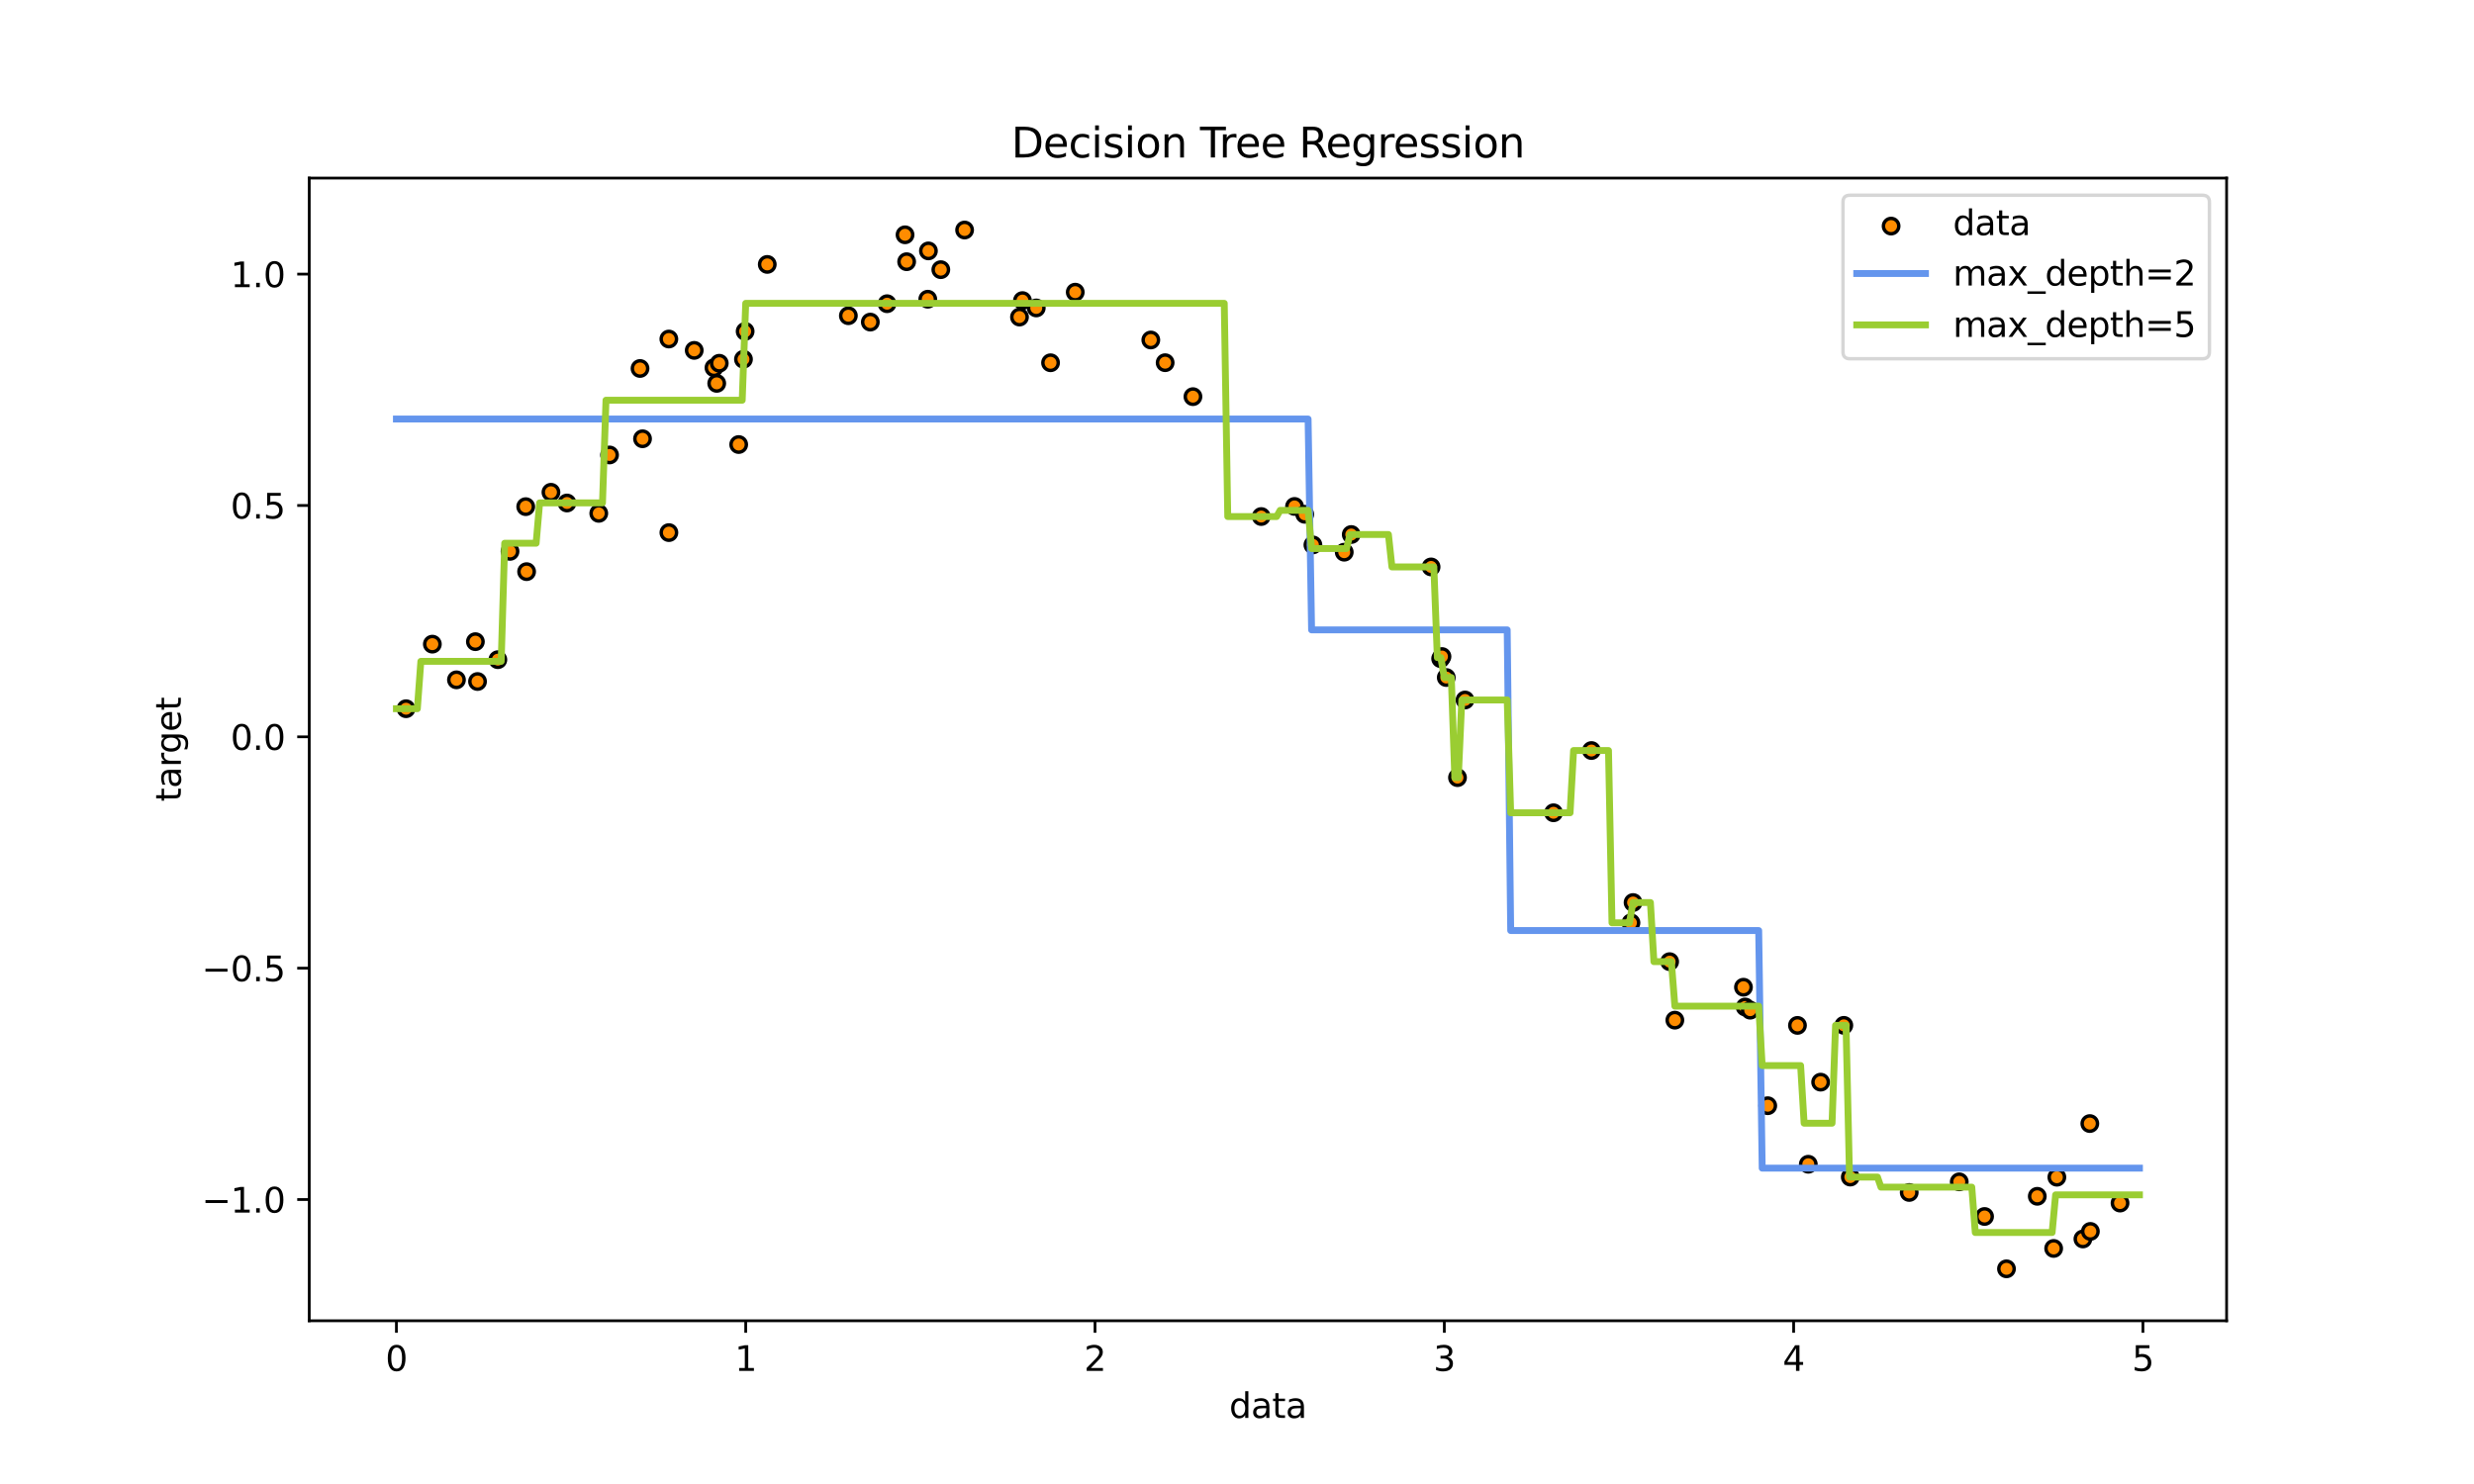<?xml version="1.0" encoding="utf-8" standalone="no"?>
<!DOCTYPE svg PUBLIC "-//W3C//DTD SVG 1.1//EN"
  "http://www.w3.org/Graphics/SVG/1.1/DTD/svg11.dtd">
<svg xmlns:xlink="http://www.w3.org/1999/xlink" width="720pt" height="432pt" viewBox="0 0 720 432" xmlns="http://www.w3.org/2000/svg" version="1.1">
 <defs>
  <style type="text/css">*{stroke-linejoin: round; stroke-linecap: butt}</style>
 </defs>
 <g id="figure_1">
  <g id="patch_1">
   <path d="M 0 432 
L 720 432 
L 720 0 
L 0 0 
z
" style="fill: #ffffff"/>
  </g>
  <g id="axes_1">
   <g id="patch_2">
    <path d="M 90 384.48 
L 648 384.48 
L 648 51.84 
L 90 51.84 
z
" style="fill: #ffffff"/>
   </g>
   <g id="PathCollection_1">
    <defs>
     <path id="me0fad5964e" d="M 0 2.236 
C 0.593 2.236 1.162 2 1.581 1.581 
C 2 1.162 2.236 0.593 2.236 0 
C 2.236 -0.593 2 -1.162 1.581 -1.581 
C 1.162 -2 0.593 -2.236 0 -2.236 
C -0.593 -2.236 -1.162 -2 -1.581 -1.581 
C -2 -1.162 -2.236 -0.593 -2.236 0 
C -2.236 0.593 -2 1.162 -1.581 1.581 
C -1.162 2 -0.593 2.236 0 2.236 
z
" style="stroke: #000000"/>
    </defs>
    <g clip-path="url(#p75b47d6edd)">
     <use xlink:href="#me0fad5964e" x="118.17" y="206.312" style="fill: #ff8c00; stroke: #000000"/>
     <use xlink:href="#me0fad5964e" x="125.827" y="187.513" style="fill: #ff8c00; stroke: #000000"/>
     <use xlink:href="#me0fad5964e" x="132.843" y="197.901" style="fill: #ff8c00; stroke: #000000"/>
     <use xlink:href="#me0fad5964e" x="138.352" y="186.792" style="fill: #ff8c00; stroke: #000000"/>
     <use xlink:href="#me0fad5964e" x="138.974" y="198.391" style="fill: #ff8c00; stroke: #000000"/>
     <use xlink:href="#me0fad5964e" x="144.887" y="192.034" style="fill: #ff8c00; stroke: #000000"/>
     <use xlink:href="#me0fad5964e" x="148.429" y="160.506" style="fill: #ff8c00; stroke: #000000"/>
     <use xlink:href="#me0fad5964e" x="153" y="147.488" style="fill: #ff8c00; stroke: #000000"/>
     <use xlink:href="#me0fad5964e" x="153.257" y="166.409" style="fill: #ff8c00; stroke: #000000"/>
     <use xlink:href="#me0fad5964e" x="160.343" y="143.303" style="fill: #ff8c00; stroke: #000000"/>
     <use xlink:href="#me0fad5964e" x="165.009" y="146.425" style="fill: #ff8c00; stroke: #000000"/>
     <use xlink:href="#me0fad5964e" x="174.259" y="149.439" style="fill: #ff8c00; stroke: #000000"/>
     <use xlink:href="#me0fad5964e" x="177.394" y="132.441" style="fill: #ff8c00; stroke: #000000"/>
     <use xlink:href="#me0fad5964e" x="186.267" y="107.264" style="fill: #ff8c00; stroke: #000000"/>
     <use xlink:href="#me0fad5964e" x="186.994" y="127.727" style="fill: #ff8c00; stroke: #000000"/>
     <use xlink:href="#me0fad5964e" x="194.654" y="98.692" style="fill: #ff8c00; stroke: #000000"/>
     <use xlink:href="#me0fad5964e" x="194.666" y="155.042" style="fill: #ff8c00; stroke: #000000"/>
     <use xlink:href="#me0fad5964e" x="202.039" y="101.995" style="fill: #ff8c00; stroke: #000000"/>
     <use xlink:href="#me0fad5964e" x="207.783" y="107.05" style="fill: #ff8c00; stroke: #000000"/>
     <use xlink:href="#me0fad5964e" x="208.586" y="111.6" style="fill: #ff8c00; stroke: #000000"/>
     <use xlink:href="#me0fad5964e" x="209.323" y="105.745" style="fill: #ff8c00; stroke: #000000"/>
     <use xlink:href="#me0fad5964e" x="214.98" y="129.406" style="fill: #ff8c00; stroke: #000000"/>
     <use xlink:href="#me0fad5964e" x="216.369" y="104.579" style="fill: #ff8c00; stroke: #000000"/>
     <use xlink:href="#me0fad5964e" x="216.856" y="96.459" style="fill: #ff8c00; stroke: #000000"/>
     <use xlink:href="#me0fad5964e" x="223.293" y="76.972" style="fill: #ff8c00; stroke: #000000"/>
     <use xlink:href="#me0fad5964e" x="246.899" y="91.909" style="fill: #ff8c00; stroke: #000000"/>
     <use xlink:href="#me0fad5964e" x="253.287" y="93.761" style="fill: #ff8c00; stroke: #000000"/>
     <use xlink:href="#me0fad5964e" x="258.16" y="88.41" style="fill: #ff8c00; stroke: #000000"/>
     <use xlink:href="#me0fad5964e" x="263.392" y="68.351" style="fill: #ff8c00; stroke: #000000"/>
     <use xlink:href="#me0fad5964e" x="263.858" y="76.184" style="fill: #ff8c00; stroke: #000000"/>
     <use xlink:href="#me0fad5964e" x="270.007" y="87.098" style="fill: #ff8c00; stroke: #000000"/>
     <use xlink:href="#me0fad5964e" x="270.196" y="73.037" style="fill: #ff8c00; stroke: #000000"/>
     <use xlink:href="#me0fad5964e" x="273.803" y="78.5" style="fill: #ff8c00; stroke: #000000"/>
     <use xlink:href="#me0fad5964e" x="280.726" y="66.96" style="fill: #ff8c00; stroke: #000000"/>
     <use xlink:href="#me0fad5964e" x="296.698" y="92.297" style="fill: #ff8c00; stroke: #000000"/>
     <use xlink:href="#me0fad5964e" x="297.568" y="87.502" style="fill: #ff8c00; stroke: #000000"/>
     <use xlink:href="#me0fad5964e" x="301.581" y="89.641" style="fill: #ff8c00; stroke: #000000"/>
     <use xlink:href="#me0fad5964e" x="305.738" y="105.602" style="fill: #ff8c00; stroke: #000000"/>
     <use xlink:href="#me0fad5964e" x="312.924" y="85.05" style="fill: #ff8c00; stroke: #000000"/>
     <use xlink:href="#me0fad5964e" x="334.917" y="98.972" style="fill: #ff8c00; stroke: #000000"/>
     <use xlink:href="#me0fad5964e" x="339.088" y="105.583" style="fill: #ff8c00; stroke: #000000"/>
     <use xlink:href="#me0fad5964e" x="347.179" y="115.465" style="fill: #ff8c00; stroke: #000000"/>
     <use xlink:href="#me0fad5964e" x="367.057" y="150.367" style="fill: #ff8c00; stroke: #000000"/>
     <use xlink:href="#me0fad5964e" x="376.744" y="147.425" style="fill: #ff8c00; stroke: #000000"/>
     <use xlink:href="#me0fad5964e" x="379.709" y="149.712" style="fill: #ff8c00; stroke: #000000"/>
     <use xlink:href="#me0fad5964e" x="382.092" y="158.627" style="fill: #ff8c00; stroke: #000000"/>
     <use xlink:href="#me0fad5964e" x="391.21" y="160.745" style="fill: #ff8c00; stroke: #000000"/>
     <use xlink:href="#me0fad5964e" x="393.251" y="155.601" style="fill: #ff8c00; stroke: #000000"/>
     <use xlink:href="#me0fad5964e" x="416.482" y="165.035" style="fill: #ff8c00; stroke: #000000"/>
     <use xlink:href="#me0fad5964e" x="419.27" y="191.734" style="fill: #ff8c00; stroke: #000000"/>
     <use xlink:href="#me0fad5964e" x="419.655" y="191.121" style="fill: #ff8c00; stroke: #000000"/>
     <use xlink:href="#me0fad5964e" x="420.904" y="197.231" style="fill: #ff8c00; stroke: #000000"/>
     <use xlink:href="#me0fad5964e" x="424.172" y="226.372" style="fill: #ff8c00; stroke: #000000"/>
     <use xlink:href="#me0fad5964e" x="426.362" y="203.773" style="fill: #ff8c00; stroke: #000000"/>
     <use xlink:href="#me0fad5964e" x="452.117" y="236.604" style="fill: #ff8c00; stroke: #000000"/>
     <use xlink:href="#me0fad5964e" x="463.152" y="218.482" style="fill: #ff8c00; stroke: #000000"/>
     <use xlink:href="#me0fad5964e" x="474.652" y="268.628" style="fill: #ff8c00; stroke: #000000"/>
     <use xlink:href="#me0fad5964e" x="475.269" y="262.731" style="fill: #ff8c00; stroke: #000000"/>
     <use xlink:href="#me0fad5964e" x="485.91" y="279.943" style="fill: #ff8c00; stroke: #000000"/>
     <use xlink:href="#me0fad5964e" x="487.428" y="296.971" style="fill: #ff8c00; stroke: #000000"/>
     <use xlink:href="#me0fad5964e" x="507.392" y="287.383" style="fill: #ff8c00; stroke: #000000"/>
     <use xlink:href="#me0fad5964e" x="507.887" y="293.143" style="fill: #ff8c00; stroke: #000000"/>
     <use xlink:href="#me0fad5964e" x="509.355" y="294.069" style="fill: #ff8c00; stroke: #000000"/>
     <use xlink:href="#me0fad5964e" x="514.46" y="321.879" style="fill: #ff8c00; stroke: #000000"/>
     <use xlink:href="#me0fad5964e" x="523.112" y="298.496" style="fill: #ff8c00; stroke: #000000"/>
     <use xlink:href="#me0fad5964e" x="526.263" y="338.918" style="fill: #ff8c00; stroke: #000000"/>
     <use xlink:href="#me0fad5964e" x="529.854" y="315.02" style="fill: #ff8c00; stroke: #000000"/>
     <use xlink:href="#me0fad5964e" x="536.602" y="298.482" style="fill: #ff8c00; stroke: #000000"/>
     <use xlink:href="#me0fad5964e" x="538.485" y="342.653" style="fill: #ff8c00; stroke: #000000"/>
     <use xlink:href="#me0fad5964e" x="555.632" y="347.131" style="fill: #ff8c00; stroke: #000000"/>
     <use xlink:href="#me0fad5964e" x="570.195" y="344.04" style="fill: #ff8c00; stroke: #000000"/>
     <use xlink:href="#me0fad5964e" x="577.561" y="354.122" style="fill: #ff8c00; stroke: #000000"/>
     <use xlink:href="#me0fad5964e" x="583.942" y="369.36" style="fill: #ff8c00; stroke: #000000"/>
     <use xlink:href="#me0fad5964e" x="592.901" y="348.249" style="fill: #ff8c00; stroke: #000000"/>
     <use xlink:href="#me0fad5964e" x="597.672" y="363.427" style="fill: #ff8c00; stroke: #000000"/>
     <use xlink:href="#me0fad5964e" x="598.602" y="342.694" style="fill: #ff8c00; stroke: #000000"/>
     <use xlink:href="#me0fad5964e" x="606.184" y="360.67" style="fill: #ff8c00; stroke: #000000"/>
     <use xlink:href="#me0fad5964e" x="608.193" y="327.075" style="fill: #ff8c00; stroke: #000000"/>
     <use xlink:href="#me0fad5964e" x="608.358" y="358.472" style="fill: #ff8c00; stroke: #000000"/>
     <use xlink:href="#me0fad5964e" x="616.988" y="350.219" style="fill: #ff8c00; stroke: #000000"/>
    </g>
   </g>
   <g id="matplotlib.axis_1">
    <g id="xtick_1">
     <g id="line2d_1">
      <defs>
       <path id="m359d665401" d="M 0 0 
L 0 3.5 
" style="stroke: #000000; stroke-width: 0.8"/>
      </defs>
      <g>
       <use xlink:href="#m359d665401" x="115.364" y="384.48" style="stroke: #000000; stroke-width: 0.8"/>
      </g>
     </g>
     <g id="text_1">
      <!-- 0 -->
      <g transform="translate(112.182 399.078) scale(0.1 -0.1)">
       <defs>
        <path id="DejaVuSans-30" d="M 2034 4250 
Q 1547 4250 1301 3770 
Q 1056 3291 1056 2328 
Q 1056 1369 1301 889 
Q 1547 409 2034 409 
Q 2525 409 2770 889 
Q 3016 1369 3016 2328 
Q 3016 3291 2770 3770 
Q 2525 4250 2034 4250 
z
M 2034 4750 
Q 2819 4750 3233 4129 
Q 3647 3509 3647 2328 
Q 3647 1150 3233 529 
Q 2819 -91 2034 -91 
Q 1250 -91 836 529 
Q 422 1150 422 2328 
Q 422 3509 836 4129 
Q 1250 4750 2034 4750 
z
" transform="scale(0.016)"/>
       </defs>
       <use xlink:href="#DejaVuSans-30"/>
      </g>
     </g>
    </g>
    <g id="xtick_2">
     <g id="line2d_2">
      <g>
       <use xlink:href="#m359d665401" x="217.021" y="384.48" style="stroke: #000000; stroke-width: 0.8"/>
      </g>
     </g>
     <g id="text_2">
      <!-- 1 -->
      <g transform="translate(213.84 399.078) scale(0.1 -0.1)">
       <defs>
        <path id="DejaVuSans-31" d="M 794 531 
L 1825 531 
L 1825 4091 
L 703 3866 
L 703 4441 
L 1819 4666 
L 2450 4666 
L 2450 531 
L 3481 531 
L 3481 0 
L 794 0 
L 794 531 
z
" transform="scale(0.016)"/>
       </defs>
       <use xlink:href="#DejaVuSans-31"/>
      </g>
     </g>
    </g>
    <g id="xtick_3">
     <g id="line2d_3">
      <g>
       <use xlink:href="#m359d665401" x="318.679" y="384.48" style="stroke: #000000; stroke-width: 0.8"/>
      </g>
     </g>
     <g id="text_3">
      <!-- 2 -->
      <g transform="translate(315.498 399.078) scale(0.1 -0.1)">
       <defs>
        <path id="DejaVuSans-32" d="M 1228 531 
L 3431 531 
L 3431 0 
L 469 0 
L 469 531 
Q 828 903 1448 1529 
Q 2069 2156 2228 2338 
Q 2531 2678 2651 2914 
Q 2772 3150 2772 3378 
Q 2772 3750 2511 3984 
Q 2250 4219 1831 4219 
Q 1534 4219 1204 4116 
Q 875 4013 500 3803 
L 500 4441 
Q 881 4594 1212 4672 
Q 1544 4750 1819 4750 
Q 2544 4750 2975 4387 
Q 3406 4025 3406 3419 
Q 3406 3131 3298 2873 
Q 3191 2616 2906 2266 
Q 2828 2175 2409 1742 
Q 1991 1309 1228 531 
z
" transform="scale(0.016)"/>
       </defs>
       <use xlink:href="#DejaVuSans-32"/>
      </g>
     </g>
    </g>
    <g id="xtick_4">
     <g id="line2d_4">
      <g>
       <use xlink:href="#m359d665401" x="420.337" y="384.48" style="stroke: #000000; stroke-width: 0.8"/>
      </g>
     </g>
     <g id="text_4">
      <!-- 3 -->
      <g transform="translate(417.156 399.078) scale(0.1 -0.1)">
       <defs>
        <path id="DejaVuSans-33" d="M 2597 2516 
Q 3050 2419 3304 2112 
Q 3559 1806 3559 1356 
Q 3559 666 3084 287 
Q 2609 -91 1734 -91 
Q 1441 -91 1130 -33 
Q 819 25 488 141 
L 488 750 
Q 750 597 1062 519 
Q 1375 441 1716 441 
Q 2309 441 2620 675 
Q 2931 909 2931 1356 
Q 2931 1769 2642 2001 
Q 2353 2234 1838 2234 
L 1294 2234 
L 1294 2753 
L 1863 2753 
Q 2328 2753 2575 2939 
Q 2822 3125 2822 3475 
Q 2822 3834 2567 4026 
Q 2313 4219 1838 4219 
Q 1578 4219 1281 4162 
Q 984 4106 628 3988 
L 628 4550 
Q 988 4650 1302 4700 
Q 1616 4750 1894 4750 
Q 2613 4750 3031 4423 
Q 3450 4097 3450 3541 
Q 3450 3153 3228 2886 
Q 3006 2619 2597 2516 
z
" transform="scale(0.016)"/>
       </defs>
       <use xlink:href="#DejaVuSans-33"/>
      </g>
     </g>
    </g>
    <g id="xtick_5">
     <g id="line2d_5">
      <g>
       <use xlink:href="#m359d665401" x="521.995" y="384.48" style="stroke: #000000; stroke-width: 0.8"/>
      </g>
     </g>
     <g id="text_5">
      <!-- 4 -->
      <g transform="translate(518.814 399.078) scale(0.1 -0.1)">
       <defs>
        <path id="DejaVuSans-34" d="M 2419 4116 
L 825 1625 
L 2419 1625 
L 2419 4116 
z
M 2253 4666 
L 3047 4666 
L 3047 1625 
L 3713 1625 
L 3713 1100 
L 3047 1100 
L 3047 0 
L 2419 0 
L 2419 1100 
L 313 1100 
L 313 1709 
L 2253 4666 
z
" transform="scale(0.016)"/>
       </defs>
       <use xlink:href="#DejaVuSans-34"/>
      </g>
     </g>
    </g>
    <g id="xtick_6">
     <g id="line2d_6">
      <g>
       <use xlink:href="#m359d665401" x="623.653" y="384.48" style="stroke: #000000; stroke-width: 0.8"/>
      </g>
     </g>
     <g id="text_6">
      <!-- 5 -->
      <g transform="translate(620.472 399.078) scale(0.1 -0.1)">
       <defs>
        <path id="DejaVuSans-35" d="M 691 4666 
L 3169 4666 
L 3169 4134 
L 1269 4134 
L 1269 2991 
Q 1406 3038 1543 3061 
Q 1681 3084 1819 3084 
Q 2600 3084 3056 2656 
Q 3513 2228 3513 1497 
Q 3513 744 3044 326 
Q 2575 -91 1722 -91 
Q 1428 -91 1123 -41 
Q 819 9 494 109 
L 494 744 
Q 775 591 1075 516 
Q 1375 441 1709 441 
Q 2250 441 2565 725 
Q 2881 1009 2881 1497 
Q 2881 1984 2565 2268 
Q 2250 2553 1709 2553 
Q 1456 2553 1204 2497 
Q 953 2441 691 2322 
L 691 4666 
z
" transform="scale(0.016)"/>
       </defs>
       <use xlink:href="#DejaVuSans-35"/>
      </g>
     </g>
    </g>
    <g id="text_7">
     <!-- data -->
     <g transform="translate(357.738 412.757) scale(0.1 -0.1)">
      <defs>
       <path id="DejaVuSans-64" d="M 2906 2969 
L 2906 4863 
L 3481 4863 
L 3481 0 
L 2906 0 
L 2906 525 
Q 2725 213 2448 61 
Q 2172 -91 1784 -91 
Q 1150 -91 751 415 
Q 353 922 353 1747 
Q 353 2572 751 3078 
Q 1150 3584 1784 3584 
Q 2172 3584 2448 3432 
Q 2725 3281 2906 2969 
z
M 947 1747 
Q 947 1113 1208 752 
Q 1469 391 1925 391 
Q 2381 391 2643 752 
Q 2906 1113 2906 1747 
Q 2906 2381 2643 2742 
Q 2381 3103 1925 3103 
Q 1469 3103 1208 2742 
Q 947 2381 947 1747 
z
" transform="scale(0.016)"/>
       <path id="DejaVuSans-61" d="M 2194 1759 
Q 1497 1759 1228 1600 
Q 959 1441 959 1056 
Q 959 750 1161 570 
Q 1363 391 1709 391 
Q 2188 391 2477 730 
Q 2766 1069 2766 1631 
L 2766 1759 
L 2194 1759 
z
M 3341 1997 
L 3341 0 
L 2766 0 
L 2766 531 
Q 2569 213 2275 61 
Q 1981 -91 1556 -91 
Q 1019 -91 701 211 
Q 384 513 384 1019 
Q 384 1609 779 1909 
Q 1175 2209 1959 2209 
L 2766 2209 
L 2766 2266 
Q 2766 2663 2505 2880 
Q 2244 3097 1772 3097 
Q 1472 3097 1187 3025 
Q 903 2953 641 2809 
L 641 3341 
Q 956 3463 1253 3523 
Q 1550 3584 1831 3584 
Q 2591 3584 2966 3190 
Q 3341 2797 3341 1997 
z
" transform="scale(0.016)"/>
       <path id="DejaVuSans-74" d="M 1172 4494 
L 1172 3500 
L 2356 3500 
L 2356 3053 
L 1172 3053 
L 1172 1153 
Q 1172 725 1289 603 
Q 1406 481 1766 481 
L 2356 481 
L 2356 0 
L 1766 0 
Q 1100 0 847 248 
Q 594 497 594 1153 
L 594 3053 
L 172 3053 
L 172 3500 
L 594 3500 
L 594 4494 
L 1172 4494 
z
" transform="scale(0.016)"/>
      </defs>
      <use xlink:href="#DejaVuSans-64"/>
      <use xlink:href="#DejaVuSans-61" x="63.477"/>
      <use xlink:href="#DejaVuSans-74" x="124.756"/>
      <use xlink:href="#DejaVuSans-61" x="163.965"/>
     </g>
    </g>
   </g>
   <g id="matplotlib.axis_2">
    <g id="ytick_1">
     <g id="line2d_7">
      <defs>
       <path id="md0c1d14510" d="M 0 0 
L -3.5 0 
" style="stroke: #000000; stroke-width: 0.8"/>
      </defs>
      <g>
       <use xlink:href="#md0c1d14510" x="90" y="349.187" style="stroke: #000000; stroke-width: 0.8"/>
      </g>
     </g>
     <g id="text_8">
      <!-- −1.0 -->
      <g transform="translate(58.717 352.987) scale(0.1 -0.1)">
       <defs>
        <path id="DejaVuSans-2212" d="M 678 2272 
L 4684 2272 
L 4684 1741 
L 678 1741 
L 678 2272 
z
" transform="scale(0.016)"/>
        <path id="DejaVuSans-2e" d="M 684 794 
L 1344 794 
L 1344 0 
L 684 0 
L 684 794 
z
" transform="scale(0.016)"/>
       </defs>
       <use xlink:href="#DejaVuSans-2212"/>
       <use xlink:href="#DejaVuSans-31" x="83.789"/>
       <use xlink:href="#DejaVuSans-2e" x="147.412"/>
       <use xlink:href="#DejaVuSans-30" x="179.199"/>
      </g>
     </g>
    </g>
    <g id="ytick_2">
     <g id="line2d_8">
      <g>
       <use xlink:href="#md0c1d14510" x="90" y="281.84" style="stroke: #000000; stroke-width: 0.8"/>
      </g>
     </g>
     <g id="text_9">
      <!-- −0.5 -->
      <g transform="translate(58.717 285.639) scale(0.1 -0.1)">
       <use xlink:href="#DejaVuSans-2212"/>
       <use xlink:href="#DejaVuSans-30" x="83.789"/>
       <use xlink:href="#DejaVuSans-2e" x="147.412"/>
       <use xlink:href="#DejaVuSans-35" x="179.199"/>
      </g>
     </g>
    </g>
    <g id="ytick_3">
     <g id="line2d_9">
      <g>
       <use xlink:href="#md0c1d14510" x="90" y="214.492" style="stroke: #000000; stroke-width: 0.8"/>
      </g>
     </g>
     <g id="text_10">
      <!-- 0.0 -->
      <g transform="translate(67.097 218.291) scale(0.1 -0.1)">
       <use xlink:href="#DejaVuSans-30"/>
       <use xlink:href="#DejaVuSans-2e" x="63.623"/>
       <use xlink:href="#DejaVuSans-30" x="95.41"/>
      </g>
     </g>
    </g>
    <g id="ytick_4">
     <g id="line2d_10">
      <g>
       <use xlink:href="#md0c1d14510" x="90" y="147.145" style="stroke: #000000; stroke-width: 0.8"/>
      </g>
     </g>
     <g id="text_11">
      <!-- 0.5 -->
      <g transform="translate(67.097 150.944) scale(0.1 -0.1)">
       <use xlink:href="#DejaVuSans-30"/>
       <use xlink:href="#DejaVuSans-2e" x="63.623"/>
       <use xlink:href="#DejaVuSans-35" x="95.41"/>
      </g>
     </g>
    </g>
    <g id="ytick_5">
     <g id="line2d_11">
      <g>
       <use xlink:href="#md0c1d14510" x="90" y="79.797" style="stroke: #000000; stroke-width: 0.8"/>
      </g>
     </g>
     <g id="text_12">
      <!-- 1.0 -->
      <g transform="translate(67.097 83.596) scale(0.1 -0.1)">
       <use xlink:href="#DejaVuSans-31"/>
       <use xlink:href="#DejaVuSans-2e" x="63.623"/>
       <use xlink:href="#DejaVuSans-30" x="95.41"/>
      </g>
     </g>
    </g>
    <g id="text_13">
     <!-- target -->
     <g transform="translate(52.638 233.363) rotate(-90) scale(0.1 -0.1)">
      <defs>
       <path id="DejaVuSans-72" d="M 2631 2963 
Q 2534 3019 2420 3045 
Q 2306 3072 2169 3072 
Q 1681 3072 1420 2755 
Q 1159 2438 1159 1844 
L 1159 0 
L 581 0 
L 581 3500 
L 1159 3500 
L 1159 2956 
Q 1341 3275 1631 3429 
Q 1922 3584 2338 3584 
Q 2397 3584 2469 3576 
Q 2541 3569 2628 3553 
L 2631 2963 
z
" transform="scale(0.016)"/>
       <path id="DejaVuSans-67" d="M 2906 1791 
Q 2906 2416 2648 2759 
Q 2391 3103 1925 3103 
Q 1463 3103 1205 2759 
Q 947 2416 947 1791 
Q 947 1169 1205 825 
Q 1463 481 1925 481 
Q 2391 481 2648 825 
Q 2906 1169 2906 1791 
z
M 3481 434 
Q 3481 -459 3084 -895 
Q 2688 -1331 1869 -1331 
Q 1566 -1331 1297 -1286 
Q 1028 -1241 775 -1147 
L 775 -588 
Q 1028 -725 1275 -790 
Q 1522 -856 1778 -856 
Q 2344 -856 2625 -561 
Q 2906 -266 2906 331 
L 2906 616 
Q 2728 306 2450 153 
Q 2172 0 1784 0 
Q 1141 0 747 490 
Q 353 981 353 1791 
Q 353 2603 747 3093 
Q 1141 3584 1784 3584 
Q 2172 3584 2450 3431 
Q 2728 3278 2906 2969 
L 2906 3500 
L 3481 3500 
L 3481 434 
z
" transform="scale(0.016)"/>
       <path id="DejaVuSans-65" d="M 3597 1894 
L 3597 1613 
L 953 1613 
Q 991 1019 1311 708 
Q 1631 397 2203 397 
Q 2534 397 2845 478 
Q 3156 559 3463 722 
L 3463 178 
Q 3153 47 2828 -22 
Q 2503 -91 2169 -91 
Q 1331 -91 842 396 
Q 353 884 353 1716 
Q 353 2575 817 3079 
Q 1281 3584 2069 3584 
Q 2775 3584 3186 3129 
Q 3597 2675 3597 1894 
z
M 3022 2063 
Q 3016 2534 2758 2815 
Q 2500 3097 2075 3097 
Q 1594 3097 1305 2825 
Q 1016 2553 972 2059 
L 3022 2063 
z
" transform="scale(0.016)"/>
      </defs>
      <use xlink:href="#DejaVuSans-74"/>
      <use xlink:href="#DejaVuSans-61" x="39.209"/>
      <use xlink:href="#DejaVuSans-72" x="100.488"/>
      <use xlink:href="#DejaVuSans-67" x="139.852"/>
      <use xlink:href="#DejaVuSans-65" x="203.328"/>
      <use xlink:href="#DejaVuSans-74" x="264.852"/>
     </g>
    </g>
   </g>
   <g id="line2d_12">
    <path d="M 115.364 121.985 
L 380.691 121.985 
L 381.707 183.36 
L 438.636 183.36 
L 439.652 270.884 
L 511.829 270.884 
L 512.846 340.053 
L 622.636 340.053 
L 622.636 340.053 
" clip-path="url(#p75b47d6edd)" style="fill: none; stroke: #6495ed; stroke-width: 2; stroke-linecap: square"/>
   </g>
   <g id="line2d_13">
    <path d="M 115.364 206.312 
L 121.463 206.312 
L 122.48 192.526 
L 145.861 192.526 
L 146.878 158.134 
L 156.027 158.134 
L 157.043 146.389 
L 175.342 146.389 
L 176.358 116.504 
L 216.005 116.504 
L 217.021 88.303 
L 356.293 88.303 
L 357.309 150.367 
L 371.541 150.367 
L 372.558 148.568 
L 380.691 148.568 
L 381.707 159.686 
L 391.873 159.686 
L 392.89 155.601 
L 404.072 155.601 
L 405.089 165.035 
L 417.287 165.035 
L 418.304 191.427 
L 419.321 191.427 
L 420.337 197.231 
L 422.37 197.231 
L 423.387 226.372 
L 424.404 226.372 
L 425.42 203.773 
L 438.636 203.773 
L 439.652 236.604 
L 456.934 236.604 
L 457.951 218.482 
L 468.116 218.482 
L 469.133 268.628 
L 474.216 268.628 
L 475.232 262.731 
L 480.315 262.731 
L 481.332 279.943 
L 486.415 279.943 
L 487.431 292.892 
L 511.829 292.892 
L 512.846 310.188 
L 524.028 310.188 
L 525.045 326.969 
L 533.177 326.969 
L 534.194 298.482 
L 537.244 298.482 
L 538.26 342.653 
L 546.393 342.653 
L 547.41 345.586 
L 573.841 345.586 
L 574.857 358.79 
L 597.222 358.79 
L 598.238 347.826 
L 622.636 347.826 
L 622.636 347.826 
" clip-path="url(#p75b47d6edd)" style="fill: none; stroke: #9acd32; stroke-width: 2; stroke-linecap: square"/>
   </g>
   <g id="patch_3">
    <path d="M 90 384.48 
L 90 51.84 
" style="fill: none; stroke: #000000; stroke-width: 0.8; stroke-linejoin: miter; stroke-linecap: square"/>
   </g>
   <g id="patch_4">
    <path d="M 648 384.48 
L 648 51.84 
" style="fill: none; stroke: #000000; stroke-width: 0.8; stroke-linejoin: miter; stroke-linecap: square"/>
   </g>
   <g id="patch_5">
    <path d="M 90 384.48 
L 648 384.48 
" style="fill: none; stroke: #000000; stroke-width: 0.8; stroke-linejoin: miter; stroke-linecap: square"/>
   </g>
   <g id="patch_6">
    <path d="M 90 51.84 
L 648 51.84 
" style="fill: none; stroke: #000000; stroke-width: 0.8; stroke-linejoin: miter; stroke-linecap: square"/>
   </g>
   <g id="text_14">
    <!-- Decision Tree Regression -->
    <g transform="translate(294.332 45.84) scale(0.12 -0.12)">
     <defs>
      <path id="DejaVuSans-44" d="M 1259 4147 
L 1259 519 
L 2022 519 
Q 2988 519 3436 956 
Q 3884 1394 3884 2338 
Q 3884 3275 3436 3711 
Q 2988 4147 2022 4147 
L 1259 4147 
z
M 628 4666 
L 1925 4666 
Q 3281 4666 3915 4102 
Q 4550 3538 4550 2338 
Q 4550 1131 3912 565 
Q 3275 0 1925 0 
L 628 0 
L 628 4666 
z
" transform="scale(0.016)"/>
      <path id="DejaVuSans-63" d="M 3122 3366 
L 3122 2828 
Q 2878 2963 2633 3030 
Q 2388 3097 2138 3097 
Q 1578 3097 1268 2742 
Q 959 2388 959 1747 
Q 959 1106 1268 751 
Q 1578 397 2138 397 
Q 2388 397 2633 464 
Q 2878 531 3122 666 
L 3122 134 
Q 2881 22 2623 -34 
Q 2366 -91 2075 -91 
Q 1284 -91 818 406 
Q 353 903 353 1747 
Q 353 2603 823 3093 
Q 1294 3584 2113 3584 
Q 2378 3584 2631 3529 
Q 2884 3475 3122 3366 
z
" transform="scale(0.016)"/>
      <path id="DejaVuSans-69" d="M 603 3500 
L 1178 3500 
L 1178 0 
L 603 0 
L 603 3500 
z
M 603 4863 
L 1178 4863 
L 1178 4134 
L 603 4134 
L 603 4863 
z
" transform="scale(0.016)"/>
      <path id="DejaVuSans-73" d="M 2834 3397 
L 2834 2853 
Q 2591 2978 2328 3040 
Q 2066 3103 1784 3103 
Q 1356 3103 1142 2972 
Q 928 2841 928 2578 
Q 928 2378 1081 2264 
Q 1234 2150 1697 2047 
L 1894 2003 
Q 2506 1872 2764 1633 
Q 3022 1394 3022 966 
Q 3022 478 2636 193 
Q 2250 -91 1575 -91 
Q 1294 -91 989 -36 
Q 684 19 347 128 
L 347 722 
Q 666 556 975 473 
Q 1284 391 1588 391 
Q 1994 391 2212 530 
Q 2431 669 2431 922 
Q 2431 1156 2273 1281 
Q 2116 1406 1581 1522 
L 1381 1569 
Q 847 1681 609 1914 
Q 372 2147 372 2553 
Q 372 3047 722 3315 
Q 1072 3584 1716 3584 
Q 2034 3584 2315 3537 
Q 2597 3491 2834 3397 
z
" transform="scale(0.016)"/>
      <path id="DejaVuSans-6f" d="M 1959 3097 
Q 1497 3097 1228 2736 
Q 959 2375 959 1747 
Q 959 1119 1226 758 
Q 1494 397 1959 397 
Q 2419 397 2687 759 
Q 2956 1122 2956 1747 
Q 2956 2369 2687 2733 
Q 2419 3097 1959 3097 
z
M 1959 3584 
Q 2709 3584 3137 3096 
Q 3566 2609 3566 1747 
Q 3566 888 3137 398 
Q 2709 -91 1959 -91 
Q 1206 -91 779 398 
Q 353 888 353 1747 
Q 353 2609 779 3096 
Q 1206 3584 1959 3584 
z
" transform="scale(0.016)"/>
      <path id="DejaVuSans-6e" d="M 3513 2113 
L 3513 0 
L 2938 0 
L 2938 2094 
Q 2938 2591 2744 2837 
Q 2550 3084 2163 3084 
Q 1697 3084 1428 2787 
Q 1159 2491 1159 1978 
L 1159 0 
L 581 0 
L 581 3500 
L 1159 3500 
L 1159 2956 
Q 1366 3272 1645 3428 
Q 1925 3584 2291 3584 
Q 2894 3584 3203 3211 
Q 3513 2838 3513 2113 
z
" transform="scale(0.016)"/>
      <path id="DejaVuSans-20" transform="scale(0.016)"/>
      <path id="DejaVuSans-54" d="M -19 4666 
L 3928 4666 
L 3928 4134 
L 2272 4134 
L 2272 0 
L 1638 0 
L 1638 4134 
L -19 4134 
L -19 4666 
z
" transform="scale(0.016)"/>
      <path id="DejaVuSans-52" d="M 2841 2188 
Q 3044 2119 3236 1894 
Q 3428 1669 3622 1275 
L 4263 0 
L 3584 0 
L 2988 1197 
Q 2756 1666 2539 1819 
Q 2322 1972 1947 1972 
L 1259 1972 
L 1259 0 
L 628 0 
L 628 4666 
L 2053 4666 
Q 2853 4666 3247 4331 
Q 3641 3997 3641 3322 
Q 3641 2881 3436 2590 
Q 3231 2300 2841 2188 
z
M 1259 4147 
L 1259 2491 
L 2053 2491 
Q 2509 2491 2742 2702 
Q 2975 2913 2975 3322 
Q 2975 3731 2742 3939 
Q 2509 4147 2053 4147 
L 1259 4147 
z
" transform="scale(0.016)"/>
     </defs>
     <use xlink:href="#DejaVuSans-44"/>
     <use xlink:href="#DejaVuSans-65" x="77.002"/>
     <use xlink:href="#DejaVuSans-63" x="138.525"/>
     <use xlink:href="#DejaVuSans-69" x="193.506"/>
     <use xlink:href="#DejaVuSans-73" x="221.289"/>
     <use xlink:href="#DejaVuSans-69" x="273.389"/>
     <use xlink:href="#DejaVuSans-6f" x="301.172"/>
     <use xlink:href="#DejaVuSans-6e" x="362.354"/>
     <use xlink:href="#DejaVuSans-20" x="425.732"/>
     <use xlink:href="#DejaVuSans-54" x="457.52"/>
     <use xlink:href="#DejaVuSans-72" x="503.854"/>
     <use xlink:href="#DejaVuSans-65" x="542.717"/>
     <use xlink:href="#DejaVuSans-65" x="604.24"/>
     <use xlink:href="#DejaVuSans-20" x="665.764"/>
     <use xlink:href="#DejaVuSans-52" x="697.551"/>
     <use xlink:href="#DejaVuSans-65" x="762.533"/>
     <use xlink:href="#DejaVuSans-67" x="824.057"/>
     <use xlink:href="#DejaVuSans-72" x="887.533"/>
     <use xlink:href="#DejaVuSans-65" x="926.396"/>
     <use xlink:href="#DejaVuSans-73" x="987.92"/>
     <use xlink:href="#DejaVuSans-73" x="1040.02"/>
     <use xlink:href="#DejaVuSans-69" x="1092.119"/>
     <use xlink:href="#DejaVuSans-6f" x="1119.902"/>
     <use xlink:href="#DejaVuSans-6e" x="1181.084"/>
    </g>
   </g>
   <g id="legend_1">
    <g id="patch_7">
     <path d="M 538.362 104.431 
L 641 104.431 
Q 643 104.431 643 102.431 
L 643 58.84 
Q 643 56.84 641 56.84 
L 538.362 56.84 
Q 536.362 56.84 536.362 58.84 
L 536.362 102.431 
Q 536.362 104.431 538.362 104.431 
z
" style="fill: #ffffff; opacity: 0.8; stroke: #cccccc; stroke-linejoin: miter"/>
    </g>
    <g id="PathCollection_2">
     <g>
      <use xlink:href="#me0fad5964e" x="550.362" y="65.813" style="fill: #ff8c00; stroke: #000000"/>
     </g>
    </g>
    <g id="text_15">
     <!-- data -->
     <g transform="translate(568.362 68.438) scale(0.1 -0.1)">
      <use xlink:href="#DejaVuSans-64"/>
      <use xlink:href="#DejaVuSans-61" x="63.477"/>
      <use xlink:href="#DejaVuSans-74" x="124.756"/>
      <use xlink:href="#DejaVuSans-61" x="163.965"/>
     </g>
    </g>
    <g id="line2d_14">
     <path d="M 540.362 79.617 
L 550.362 79.617 
L 560.362 79.617 
" style="fill: none; stroke: #6495ed; stroke-width: 2; stroke-linecap: square"/>
    </g>
    <g id="text_16">
     <!-- max_depth=2 -->
     <g transform="translate(568.362 83.117) scale(0.1 -0.1)">
      <defs>
       <path id="DejaVuSans-6d" d="M 3328 2828 
Q 3544 3216 3844 3400 
Q 4144 3584 4550 3584 
Q 5097 3584 5394 3201 
Q 5691 2819 5691 2113 
L 5691 0 
L 5113 0 
L 5113 2094 
Q 5113 2597 4934 2840 
Q 4756 3084 4391 3084 
Q 3944 3084 3684 2787 
Q 3425 2491 3425 1978 
L 3425 0 
L 2847 0 
L 2847 2094 
Q 2847 2600 2669 2842 
Q 2491 3084 2119 3084 
Q 1678 3084 1418 2786 
Q 1159 2488 1159 1978 
L 1159 0 
L 581 0 
L 581 3500 
L 1159 3500 
L 1159 2956 
Q 1356 3278 1631 3431 
Q 1906 3584 2284 3584 
Q 2666 3584 2933 3390 
Q 3200 3197 3328 2828 
z
" transform="scale(0.016)"/>
       <path id="DejaVuSans-78" d="M 3513 3500 
L 2247 1797 
L 3578 0 
L 2900 0 
L 1881 1375 
L 863 0 
L 184 0 
L 1544 1831 
L 300 3500 
L 978 3500 
L 1906 2253 
L 2834 3500 
L 3513 3500 
z
" transform="scale(0.016)"/>
       <path id="DejaVuSans-5f" d="M 3263 -1063 
L 3263 -1509 
L -63 -1509 
L -63 -1063 
L 3263 -1063 
z
" transform="scale(0.016)"/>
       <path id="DejaVuSans-70" d="M 1159 525 
L 1159 -1331 
L 581 -1331 
L 581 3500 
L 1159 3500 
L 1159 2969 
Q 1341 3281 1617 3432 
Q 1894 3584 2278 3584 
Q 2916 3584 3314 3078 
Q 3713 2572 3713 1747 
Q 3713 922 3314 415 
Q 2916 -91 2278 -91 
Q 1894 -91 1617 61 
Q 1341 213 1159 525 
z
M 3116 1747 
Q 3116 2381 2855 2742 
Q 2594 3103 2138 3103 
Q 1681 3103 1420 2742 
Q 1159 2381 1159 1747 
Q 1159 1113 1420 752 
Q 1681 391 2138 391 
Q 2594 391 2855 752 
Q 3116 1113 3116 1747 
z
" transform="scale(0.016)"/>
       <path id="DejaVuSans-68" d="M 3513 2113 
L 3513 0 
L 2938 0 
L 2938 2094 
Q 2938 2591 2744 2837 
Q 2550 3084 2163 3084 
Q 1697 3084 1428 2787 
Q 1159 2491 1159 1978 
L 1159 0 
L 581 0 
L 581 4863 
L 1159 4863 
L 1159 2956 
Q 1366 3272 1645 3428 
Q 1925 3584 2291 3584 
Q 2894 3584 3203 3211 
Q 3513 2838 3513 2113 
z
" transform="scale(0.016)"/>
       <path id="DejaVuSans-3d" d="M 678 2906 
L 4684 2906 
L 4684 2381 
L 678 2381 
L 678 2906 
z
M 678 1631 
L 4684 1631 
L 4684 1100 
L 678 1100 
L 678 1631 
z
" transform="scale(0.016)"/>
      </defs>
      <use xlink:href="#DejaVuSans-6d"/>
      <use xlink:href="#DejaVuSans-61" x="97.412"/>
      <use xlink:href="#DejaVuSans-78" x="158.691"/>
      <use xlink:href="#DejaVuSans-5f" x="217.871"/>
      <use xlink:href="#DejaVuSans-64" x="267.871"/>
      <use xlink:href="#DejaVuSans-65" x="331.348"/>
      <use xlink:href="#DejaVuSans-70" x="392.871"/>
      <use xlink:href="#DejaVuSans-74" x="456.348"/>
      <use xlink:href="#DejaVuSans-68" x="495.557"/>
      <use xlink:href="#DejaVuSans-3d" x="558.936"/>
      <use xlink:href="#DejaVuSans-32" x="642.725"/>
     </g>
    </g>
    <g id="line2d_15">
     <path d="M 540.362 94.573 
L 550.362 94.573 
L 560.362 94.573 
" style="fill: none; stroke: #9acd32; stroke-width: 2; stroke-linecap: square"/>
    </g>
    <g id="text_17">
     <!-- max_depth=5 -->
     <g transform="translate(568.362 98.073) scale(0.1 -0.1)">
      <use xlink:href="#DejaVuSans-6d"/>
      <use xlink:href="#DejaVuSans-61" x="97.412"/>
      <use xlink:href="#DejaVuSans-78" x="158.691"/>
      <use xlink:href="#DejaVuSans-5f" x="217.871"/>
      <use xlink:href="#DejaVuSans-64" x="267.871"/>
      <use xlink:href="#DejaVuSans-65" x="331.348"/>
      <use xlink:href="#DejaVuSans-70" x="392.871"/>
      <use xlink:href="#DejaVuSans-74" x="456.348"/>
      <use xlink:href="#DejaVuSans-68" x="495.557"/>
      <use xlink:href="#DejaVuSans-3d" x="558.936"/>
      <use xlink:href="#DejaVuSans-35" x="642.725"/>
     </g>
    </g>
   </g>
  </g>
 </g>
 <defs>
  <clipPath id="p75b47d6edd">
   <rect x="90" y="51.84" width="558" height="332.64"/>
  </clipPath>
 </defs>
</svg>
